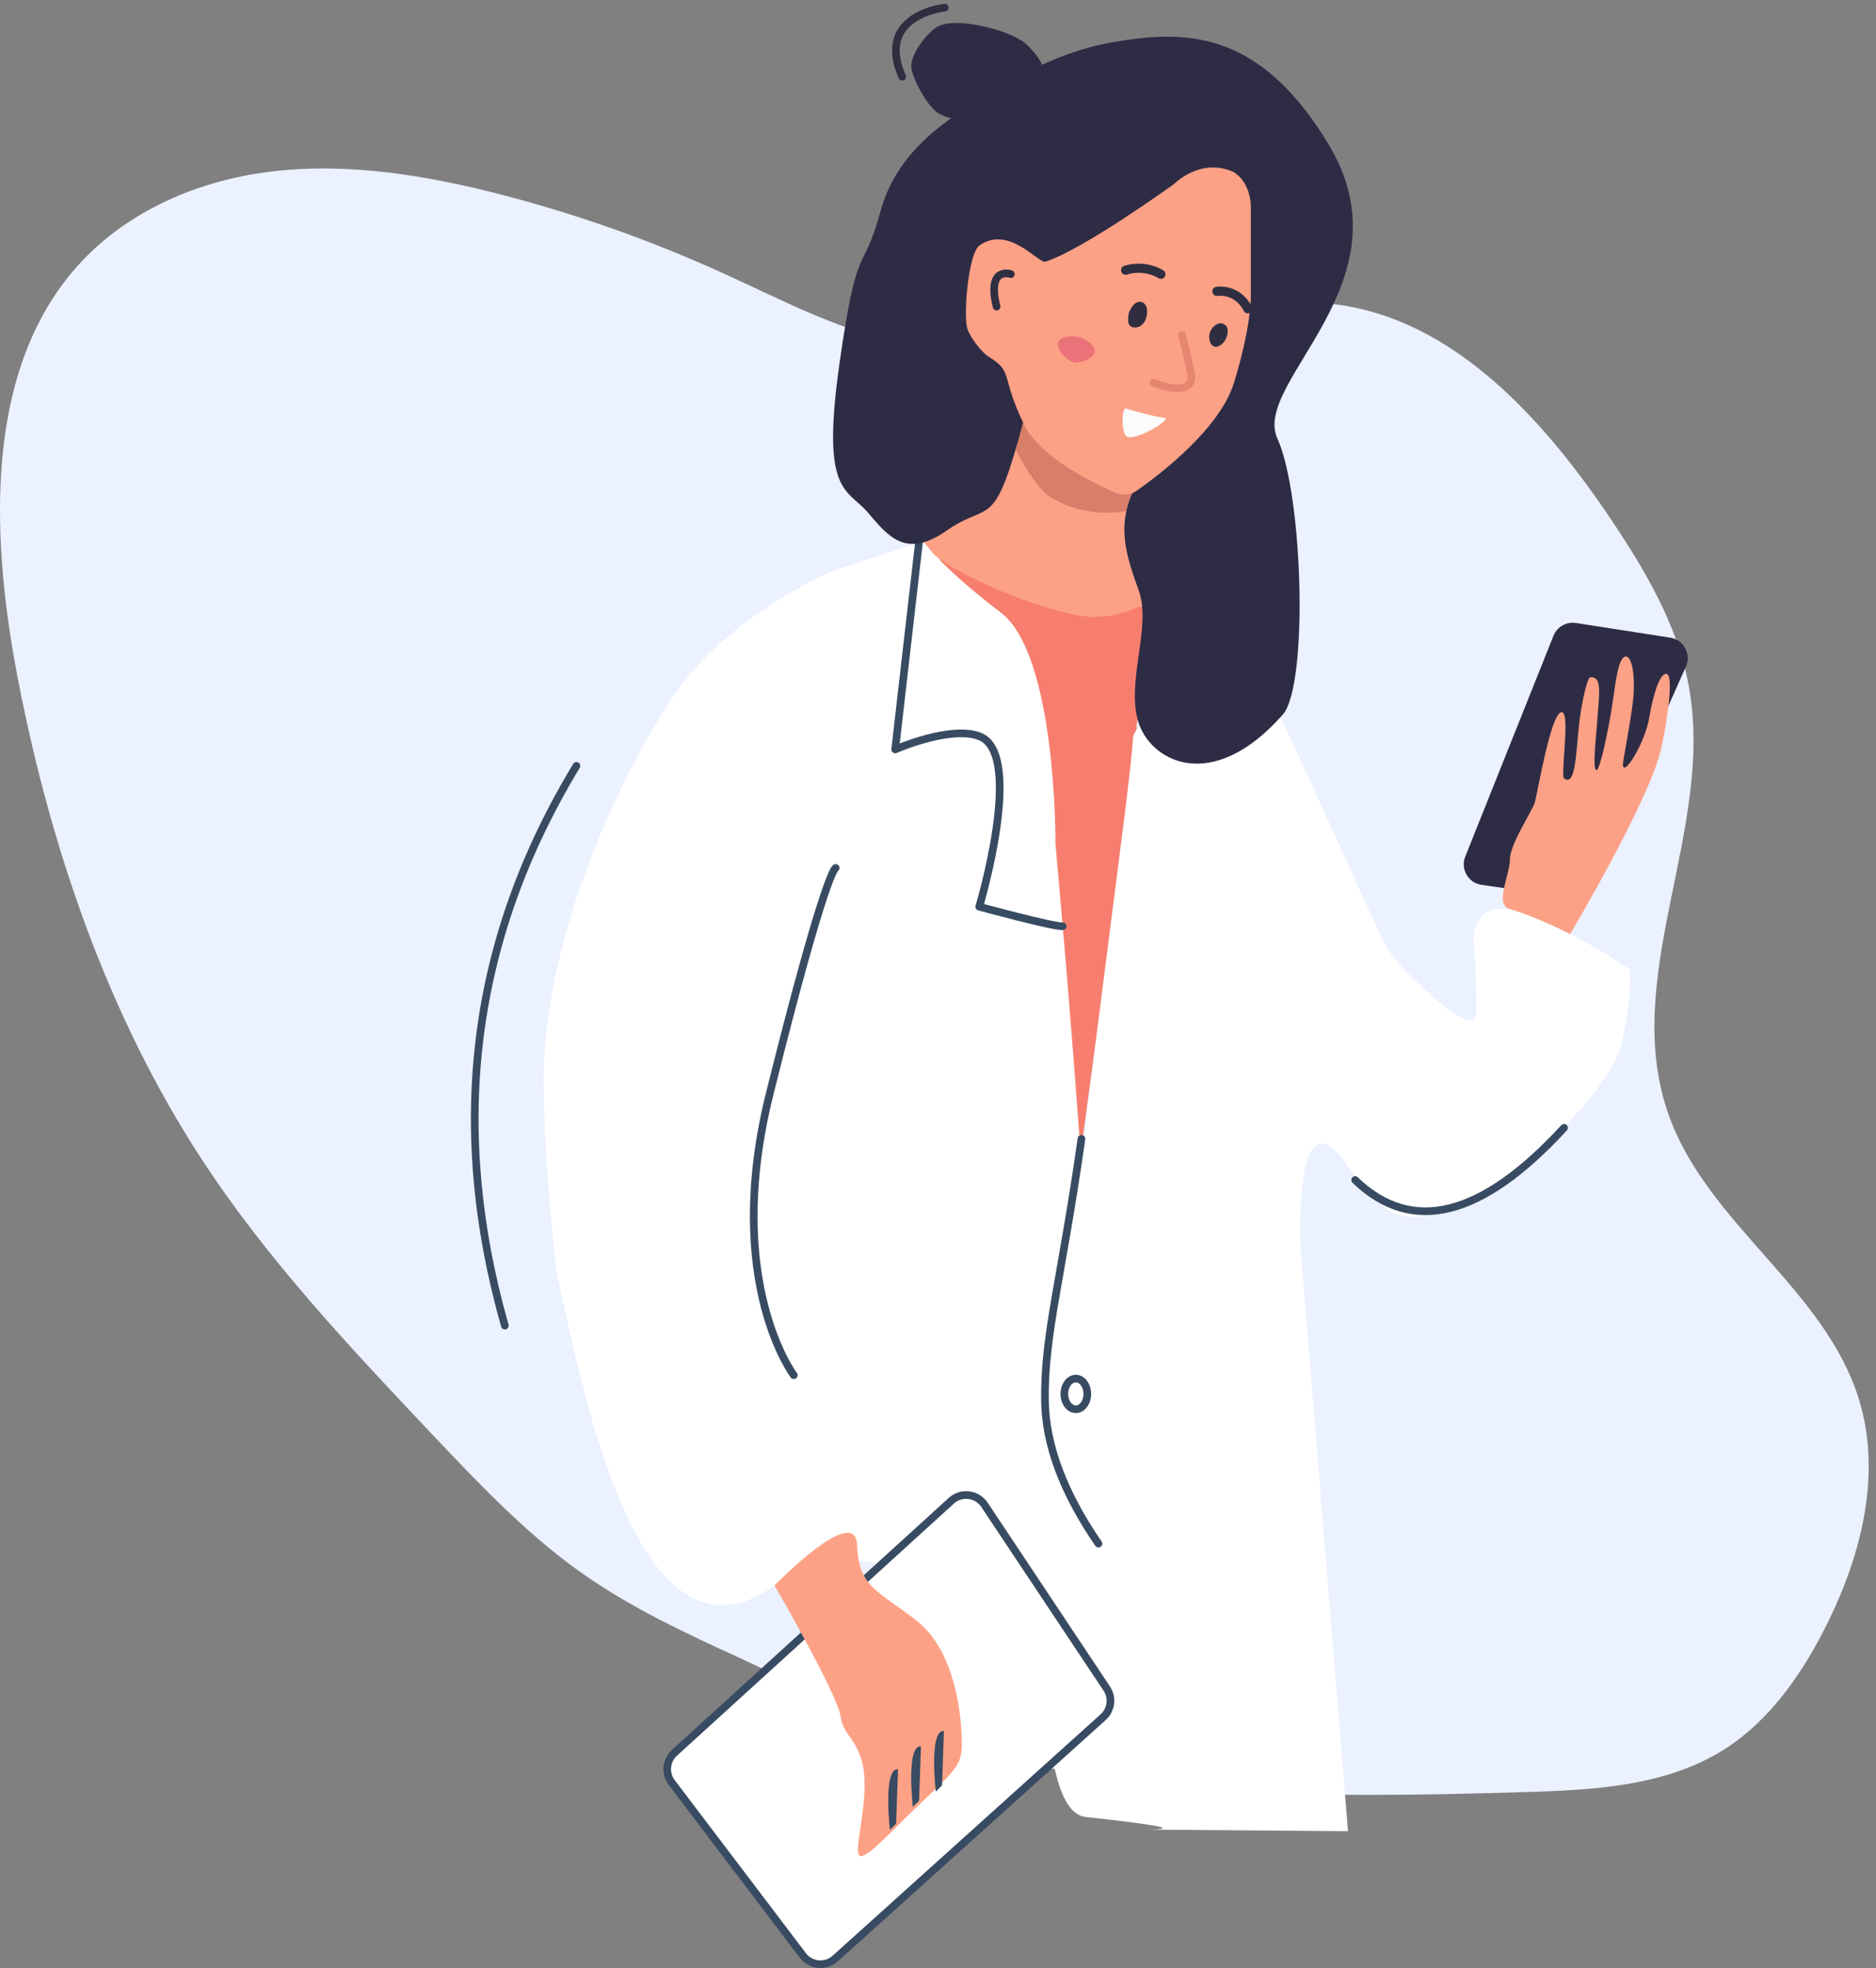 <?xml version="1.0" encoding="UTF-8"?>
<svg width="245px" height="257px" viewBox="0 0 245 257" version="1.1" xmlns="http://www.w3.org/2000/svg" xmlns:xlink="http://www.w3.org/1999/xlink">
    <rect x="0" y="0" width="245" height="257" fill="#808080" stroke="none"/>
    <!-- Generator: Sketch 59.1 (86144) - https://sketch.com -->
    <title>Group 56</title>
    <desc>Created with Sketch.</desc>
    <g id="Page-1" stroke="none" stroke-width="1" fill="none" fill-rule="evenodd">
        <g id="Group-56">
            <g id="Group-55">
                <path d="M119.169,45.074 C110.431,43.636 102.258,39.219 94.011,35.484 C84.966,31.396 75.595,28.073 65.995,25.55 C55.895,22.899 45.474,21.172 35.343,22.407 C25.212,23.642 15.328,28.085 8.866,36.208 C-2.08,49.986 -1.157,70.871 2.459,89.279 C6.749,111.119 14.167,132.709 26.309,151.31 C34.939,164.532 45.768,175.978 56.501,187.341 C62.568,193.752 68.692,200.209 75.78,205.25 C82.373,209.934 89.652,213.292 96.88,216.603 C104.516,220.267 112.334,223.538 120.304,226.403 C145.739,235.037 172.515,234.767 198.696,234.003 C207.91,233.736 217.541,233.295 225.271,228.357 C231.294,224.497 235.587,218.243 238.838,211.574 C243.093,202.837 245.78,192.41 242.758,182.666 C238.304,168.292 223.036,159.825 217.958,145.666 C211.445,127.503 224.096,108.304 220.516,89.397 C219.027,81.531 214.828,74.422 210.379,67.791 C199.766,51.983 185.659,37.583 166.699,39.691 C150.641,41.464 136,47.847 119.169,45.074 Z" id="Path_1372" fill="#EBF1FF" fill-rule="nonzero"></path>
                <g id="Group-66" transform="translate(71, 0)">
                    <line x1="34.487" y1="103.997" x2="28.402" y2="120.593" id="Fill-1" fill="#F57E4D"></line>
                    <g id="Group-65" transform="translate(0, 0.756)">
                        <polygon id="Path-4" fill="#F77E6E" points="51.014 71.994 61.951 82.167 70.05 150.424 77.439 95.695 77.439 93.787 81.432 78.32 78.175 78.32 71.5 79.773"></polygon>
                        <path d="M59.68,79.203 C67.028,84.752 66.845,109.524 66.845,109.524 C66.845,109.524 74.407,190.994 71.968,209.044 C69.528,227.094 48.921,192.728 30.148,206.252 C11.374,219.776 4.355,176.199 1.7,165.558 C1.7,165.558 0.055,151.888 0.001,140.548 C-0.09,121.683 10.194,99.866 17.273,89.673 C24.352,79.479 37.66,73.816 37.66,73.816 L49.482,69.906 C49.482,69.906 52.332,73.655 59.68,79.203 Z" id="Fill-2" fill="#FFFFFF"></path>
                        <path d="M76.954,95.766 C76.092,110.225 56.233,234.893 70.779,236.478 C80.434,237.53 83.156,238.082 78.945,238.134 L105.044,238.338 L98.846,162.142 C98.846,162.142 97.8,140.505 105.262,151.837 C110.632,159.992 114.21,158.214 117.231,157.393 C125.202,155.231 139.21,142.281 140.775,135.434 C142.347,128.555 141.817,125.781 141.817,125.781 C141.817,125.781 125.414,114.695 122.569,118.865 C120.612,121.736 121.868,120.638 121.79,131.421 C121.764,134.917 115.547,129.036 112.277,125.7 C111.015,124.412 109.99,122.924 109.241,121.284 L96.675,93.76 C96.343,93.031 95.595,92.588 94.798,92.644 C94.798,92.644 89.93,93.924 88.382,94.257 C87.637,94.418 86.876,94.478 86.115,94.436 C84.267,94.338 78.945,93.76 78.945,93.76 C77.87,93.837 77.019,94.691 76.954,95.766 Z" id="Fill-4" fill="#FFFFFF"></path>
                        <path d="M49.144,68.929 C46.986,87.707 45.907,97.096 45.907,97.096 C45.907,97.096 53.161,93.905 56.945,95.393 C62.859,97.718 56.886,117.631 56.886,117.631 C56.886,117.631 66.64,120.284 67.788,120.18" id="Path" stroke="#384B62" stroke-linecap="round" stroke-linejoin="round"></path>
                        <path d="M130.388,115.924 L122.477,114.774 C120.747,114.522 119.707,112.719 120.356,111.095 L131.88,82.254 C132.348,81.084 133.561,80.392 134.806,80.585 L147.123,82.499 C148.884,82.772 149.903,84.644 149.178,86.272 L136.655,114.35 C136.22,115.324 135.253,115.952 134.185,115.952 L130.777,115.952 C130.647,115.952 130.517,115.943 130.388,115.924" id="Fill-8" fill="#2E2C45"></path>
                        <path d="M53.236,195.194 L17.074,228.108 C15.972,229.111 15.818,230.79 16.718,231.978 L33.852,254.569 C34.871,255.913 36.82,256.097 38.073,254.969 L73.069,223.45 C74.13,222.494 74.33,220.904 73.539,219.715 L57.571,195.728 C56.594,194.26 54.54,194.007 53.236,195.194" id="Fill-10" stroke="#384B62" fill="#FFFFFF"></path>
                        <path d="M49.482,69.906 C49.763,70.126 50.199,70.637 50.792,71.44 C51.68,72.644 60.095,77.436 69.095,79.443 C74.016,80.539 77.982,78.715 80.566,76.702 C87.875,71.009 81.182,58.622 81.182,58.622 L61.998,52.577 L49.482,69.906 Z" id="Fill-27" fill="#FDA186"></path>
                        <path d="M60.65,55.947 C60.65,55.947 63.641,62.663 66.321,64.24 C72.966,68.15 79.45,64.972 79.45,64.972 L75.1,56.98 L62.322,53.772 L60.65,55.947 Z" id="Fill-29" fill="#D87E6A"></path>
                        <path d="M62.748,53.907 C62.748,53.907 80.313,57.401 77.438,62.538 C74.564,67.675 76.125,71.858 77.747,76.451 C79.368,81.046 76.125,88.07 77.611,93.34 C79.098,98.609 87.235,103.088 96.526,92.55 C99.878,88.749 99.195,63.913 95.821,56.49 C92.447,49.069 113.318,36.166 102.568,18.2 C93.36,2.809 83.39,3.142 74.044,4.809 C67.46,5.984 61.783,9.29 59.255,10.841 C53.998,14.069 46.372,18.111 43.999,26.806 C41.627,35.502 40.973,30.06 38.6,46.947 C36.226,63.833 39.61,62.959 42.35,66.175 C45.089,69.39 47.339,72.21 52.67,68.496 C58.4,64.504 58.771,68.978 62.748,53.907" id="Fill-31" fill="#2E2C45"></path>
                        <path d="M62.415,4.541 C60.122,3.076 54.213,1.537 51.705,2.594 C50.185,3.234 47.798,6.428 48.014,8.064 C48.227,9.677 50.096,13.043 51.436,13.964 C52.778,14.886 57.068,15.638 58.677,15.389 C61.014,15.026 65.1,10.978 65.289,8.62 C65.389,7.377 63.467,5.212 62.415,4.541" id="Fill-33" fill="#2E2C45"></path>
                        <path d="M52.383,0.244 C52.383,0.244 43.265,1.15 46.824,9.265" id="Stroke-47" stroke="#2F2E41" stroke-linecap="round"></path>
                        <path d="M30.148,206.252 C30.148,206.252 38.423,220.492 38.803,223.457 C39.183,226.421 42.452,226.725 41.844,234.023 C41.236,241.321 39.031,244.818 46.101,237.748 C46.951,236.898 47.72,236.145 48.416,235.473 C49.152,234.761 49.805,234.14 50.383,233.589 C53.798,230.336 54.615,229.527 54.615,226.953 C54.615,223.532 53.855,214.866 48.686,210.837 C43.516,206.808 41.16,206.504 40.932,200.954 C40.704,195.405 30.148,206.252 30.148,206.252" id="Fill-35" fill="#FDA186"></path>
                        <path d="M45.216,238.166 C45.216,238.166 44.288,230.08 46.278,230.247 L46.032,237.353 L45.216,238.166 Z" id="Fill-39" fill="#384B62"></path>
                        <path d="M51.212,233.166 C51.212,233.166 50.284,225.08 52.274,225.247 L52.028,232.353 L51.212,233.166 Z" id="Fill-39" fill="#384B62"></path>
                        <path d="M48.214,235.166 C48.214,235.166 47.286,227.08 49.276,227.247 L49.03,234.353 L48.214,235.166 Z" id="Fill-39" fill="#384B62"></path>
                        <path d="M67.501,44.82 C67.501,46.761 69.075,48.336 71.017,48.336 C72.958,48.336 74.532,46.761 74.532,44.82 C74.532,42.879 72.958,41.304 71.017,41.304 C69.075,41.304 67.501,42.879 67.501,44.82" id="Fill-37" fill="#2F2E41"></path>
                        <path d="M58.107,45.807 C61.422,47.842 59.625,48.303 62.748,54.692 C64.817,58.924 71.679,62.285 74.7,63.598 C75.602,63.99 76.633,63.887 77.439,63.323 C80.544,61.146 88.318,55.216 90.159,49.209 C92.474,41.656 92.352,37.88 92.352,37.88 L92.352,26.062 C92.352,26.062 92.352,23.017 90.037,21.677 C85.743,19.789 82.363,23.246 82.363,23.246 C82.363,23.246 70.364,31.909 65.532,33.405 C64.61,33.69 60.757,28.573 56.909,31.301 C55.454,32.332 54.796,40.464 55.327,42.131 C55.676,43.229 57.125,45.204 58.107,45.807" id="Fill-41" fill="#FDA186"></path>
                        <path d="M134.046,121.207 C134.046,121.207 144.003,104.505 145.839,97.396 C146.466,94.97 147.754,87.303 146.629,87.228 C145.621,87.16 144.769,90.666 144.391,92.924 C143.827,96.291 140.993,100.816 140.943,99.08 C140.93,98.623 141.8,94.454 142.239,90.96 C142.626,87.885 142.176,85.033 141.4,84.969 C140.394,84.886 140.059,87.841 139.588,91.048 C139.061,94.644 137.913,99.898 137.497,99.807 C136.921,99.68 137.459,95.433 137.642,92.758 C137.842,89.822 138.26,87.464 136.637,87.685 C136.364,87.722 135.67,90.333 135.299,93.189 C134.806,96.989 134.876,102.053 133.269,100.881 C132.758,100.509 134.127,92.248 132.96,92.229 C131.536,92.207 129.789,102.877 129.432,104.042 C129.076,105.207 126.187,109.452 126.187,111.473 C126.187,113.493 124.156,117.308 126.105,117.907 C130.206,119.168 134.046,121.207 134.046,121.207" id="Fill-43" fill="#FDA186"></path>
                        <path d="M61.011,35.031 C61.011,35.031 57.837,33.947 59.151,39.276" id="Stroke-45" stroke="#2F2E41" stroke-linecap="round"></path>
                        <path d="M79.237,32.664 C79.237,32.664 77.392,34.141 77.376,36.91" id="Stroke-45" stroke="#2F2E41" stroke-width="1.2" stroke-linecap="round" transform="translate(78.307, 34.787) rotate(73) translate(-78.307, -34.787) "></path>
                        <path d="M90.942,36.28 C90.942,36.28 88.584,37.49 89.081,40.526" id="Stroke-45" stroke="#2F2E41" stroke-width="1.2" stroke-linecap="round" transform="translate(89.977, 38.403) scale(-1, 1) rotate(37) translate(-89.977, -38.403) "></path>
                        <path d="M76.105,52.59 C76.961,52.906 79.925,53.681 81.05,53.798 C82.246,53.923 77.103,56.977 76.105,56.215 C75.445,55.712 75.453,52.349 76.105,52.59" id="Fill-49" fill="#FBFBFB"></path>
                        <path d="M67.172,43.974 C67.435,43.036 69.279,43.083 69.941,43.258 C70.561,43.422 72.104,44.245 71.977,45.154 C71.839,46.143 69.907,46.712 69.227,46.557 C68.519,46.396 66.892,44.972 67.172,43.974" id="Fill-51" fill="#EB7279"></path>
                        <path d="M32.667,178.798 C32.667,178.798 23.398,166.577 29.531,142.007 C36.895,112.504 38.138,112.567 38.138,112.567" id="Stroke-53" stroke="#384B62" stroke-linecap="round"></path>
                        <path d="M76.977,41.978 C77.762,42.132 78.393,41.588 78.632,40.909 C79.014,39.817 78.788,38.815 78.004,38.662 C77.218,38.509 76.646,39.477 76.407,40.156 C76.283,40.983 76.191,41.825 76.977,41.978 Z" id="Fill-55" fill="#2F2E41"></path>
                        <path d="M87.042,42.569 C86.776,43.254 86.942,44.246 87.533,44.475 C88.124,44.705 88.873,44.069 89.139,43.384 C89.567,42.283 89.282,41.723 88.691,41.494 C88.1,41.264 87.308,41.884 87.042,42.569" id="Fill-61" fill="#2F2E41"></path>
                        <path d="M79.647,49.215 C79.647,49.215 85.39,51.613 84.501,47.723 C83.587,43.718 83.358,43.004 83.358,43.004" id="Stroke-63" stroke="#E58670" stroke-linecap="round"></path>
                    </g>
                </g>
                <path d="M75.284,100 C61.611,122.536 58.493,146.897 65.93,173.085" id="Path-16" stroke="#384B62" stroke-linecap="round"></path>
                <path d="M141.233,148.697 C138.617,167.119 136.359,174.21 136.469,182.875 C136.543,188.652 138.871,194.877 143.453,201.548" id="Path" stroke="#384B62" stroke-linecap="round"></path>
                <ellipse id="Oval" stroke="#384B62" cx="140.5" cy="182" rx="1.5" ry="2"></ellipse>
                <path d="M176.978,154.074 C184.403,161.234 193.499,158.961 204.265,147.253" id="Path-18" stroke="#384B62" stroke-linecap="round"></path>
            </g>
        </g>
    </g>
</svg>